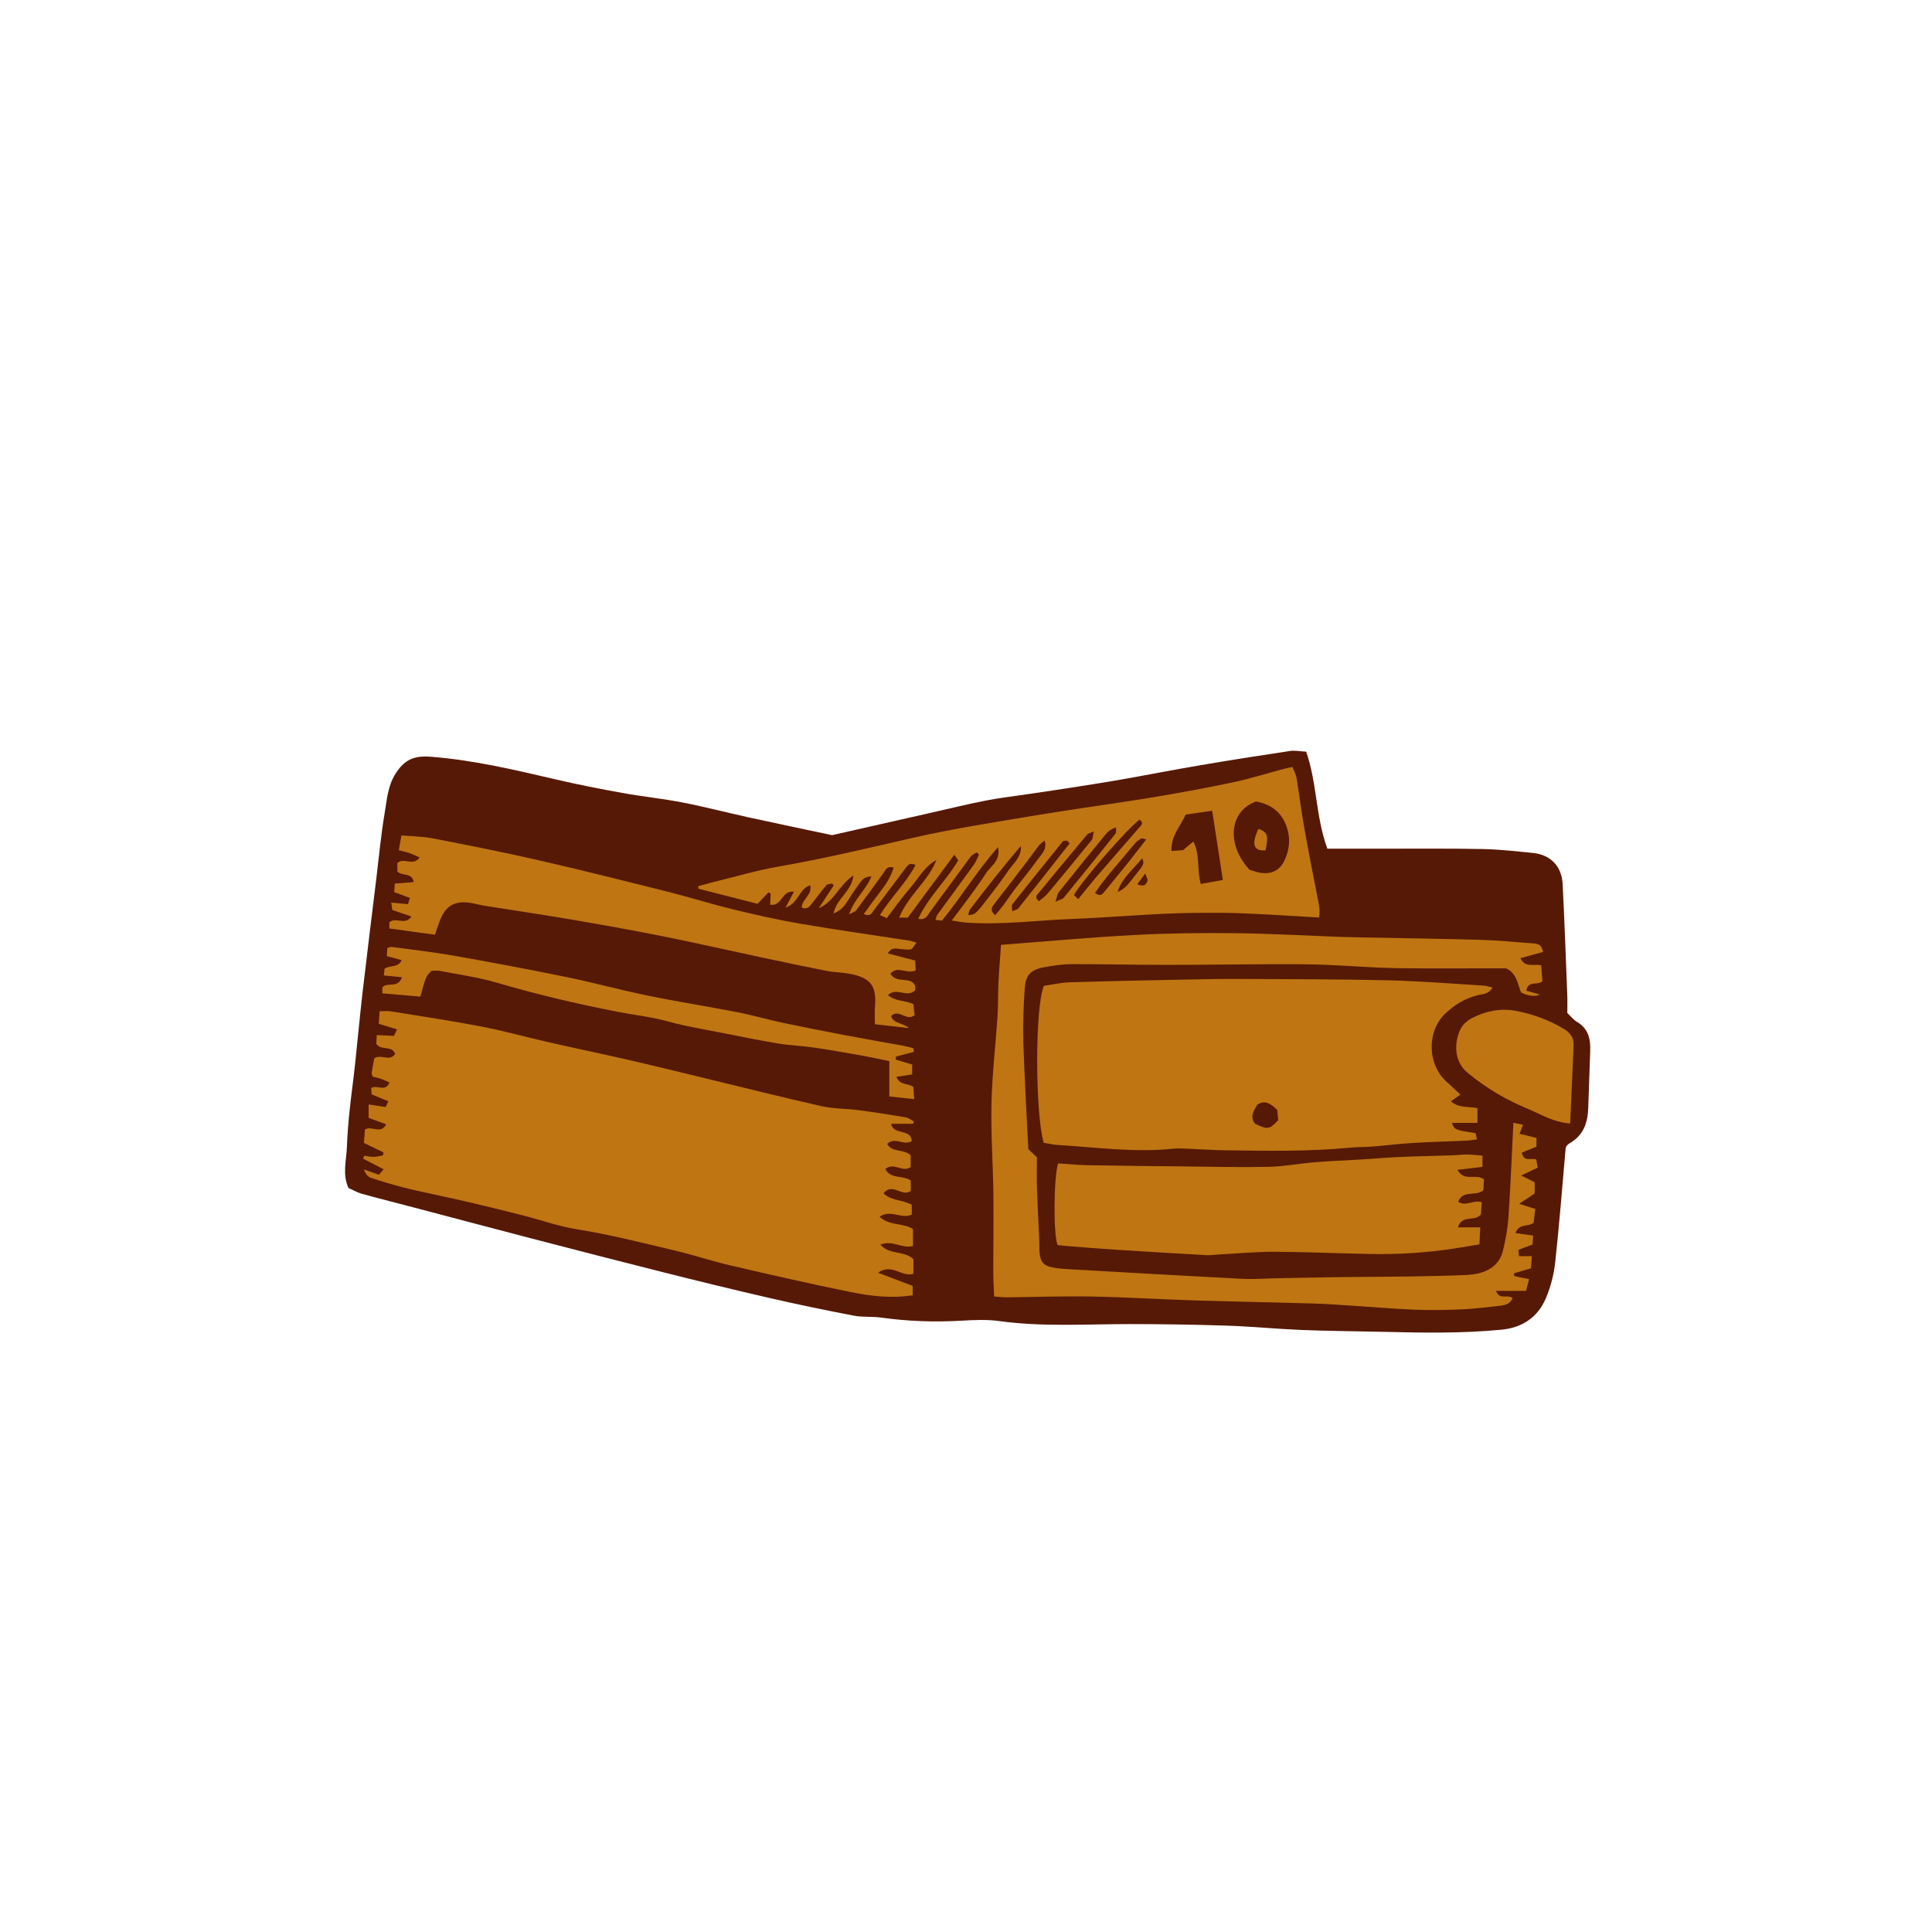 <svg version="1.1" id="svg" xmlns="http://www.w3.org/2000/svg" xmlns:xlink="http://www.w3.org/1999/xlink" x="0px" y="0px"
	 width="200px" height="200px" viewBox="0 0 200 200" enable-background="new 0 0 200 200" xml:space="preserve">
<path class="stroke" fill="#561906"  d="M163.248,105.785c-0.359-0.209-0.632-0.571-1-0.919c0-0.603,0.02-1.246-0.005-1.888c-0.149-3.816-0.288-7.632-0.478-11.446
	c-0.092-1.858-1.25-3.052-3.07-3.233c-1.713-0.169-3.426-0.369-5.145-0.405c-3.312-0.069-6.629-0.034-9.941-0.039
	c-2.061-0.002-4.12,0-6.201,0c-1.217-3.325-1.059-6.776-2.192-10.042c-0.596-0.029-1.156-0.148-1.687-0.07
	c-3.098,0.464-6.192,0.95-9.28,1.475c-2.753,0.467-5.493,1.008-8.244,1.49c-1.862,0.326-3.73,0.611-5.6,0.904
	c-1.354,0.211-2.714,0.405-4.07,0.608c-1.442,0.215-2.896,0.38-4.326,0.662c-1.938,0.382-3.859,0.854-5.786,1.289
	C93,84.9,89.778,85.63,86.135,86.455c-2.591-0.55-5.625-1.183-8.651-1.845c-2.266-0.496-4.513-1.089-6.788-1.531
	c-2.064-0.401-4.167-0.613-6.238-0.988c-2.327-0.42-4.651-0.875-6.952-1.413c-4.276-0.998-8.545-2.005-12.943-2.343
	c-1.726-0.132-2.731,0.334-3.646,1.802c-0.783,1.26-0.866,2.684-1.101,4.056c-0.377,2.234-0.586,4.497-0.858,6.749
	c-0.484,3.968-0.979,7.935-1.438,11.906c-0.285,2.468-0.504,4.944-0.773,7.416c-0.17,1.583-0.398,3.161-0.561,4.746
	c-0.127,1.235-0.23,2.477-0.274,3.719c-0.049,1.395-0.489,2.813,0.157,4.245c0.451,0.201,0.904,0.474,1.394,0.609
	c1.983,0.546,3.979,1.048,5.97,1.571c3.905,1.028,7.807,2.07,11.72,3.086c4.492,1.167,8.985,2.332,13.489,3.461
	c3.671,0.922,7.348,1.825,11.035,2.673c2.89,0.665,5.794,1.264,8.707,1.823c0.921,0.177,1.896,0.069,2.83,0.2
	c2.777,0.388,5.56,0.485,8.359,0.319c1.284-0.076,2.596-0.134,3.861,0.04c4.51,0.62,9.029,0.31,13.547,0.313
	c3.356,0.002,6.715,0.051,10.069,0.163c2.58,0.086,5.153,0.345,7.734,0.449c2.708,0.109,5.422,0.119,8.133,0.184
	c4.179,0.101,8.354,0.188,12.524-0.217c2.163-0.209,3.75-1.292,4.587-3.253c0.5-1.172,0.83-2.465,0.968-3.732
	c0.426-3.886,0.723-7.786,1.069-11.682c-0.001-0.307,0.222-0.518,0.479-0.667c1.39-0.809,1.818-2.109,1.87-3.605
	c0.07-1.978,0.135-3.957,0.205-5.935C164.664,107.544,164.422,106.47,163.248,105.785z"/>
<path fill-rule="evenodd" clip-rule="evenodd" fill="#bf7512" class="fill" d="M94.518,116.335c-0.729,0-1.456,0-2.273,0
	c0.262,1.237,2.102,0.453,2.137,1.798c-0.836,0.511-1.746-0.512-2.545,0.288c0.543,0.93,1.701,0.48,2.436,1.177
	c0,0.355,0,0.804,0,1.221c-0.848,0.611-1.762-0.565-2.63,0.203c0.584,1.08,1.821,0.601,2.644,1.191c0,0.336,0,0.706,0,1.065
	c-0.869,0.702-1.932-0.921-2.825,0.261c0.841,0.799,1.987,0.641,2.927,1.185c0,0.326,0,0.689,0,1.009
	c-1.065,0.513-2.175-0.579-3.337,0.224c1.061,0.973,2.379,0.6,3.456,1.268c0,0.545,0,1.158,0,1.755
	c-1.116,0.321-2.134-0.657-3.37-0.133c0.989,1.104,2.47,0.582,3.418,1.503c0,0.479,0,1.013,0,1.515
	c-1.217,0.38-2.218-1.134-3.666-0.113c1.338,0.508,2.439,0.926,3.591,1.363c0,0.358,0,0.671,0,0.973
	c-2.234,0.344-4.368,0.081-6.46-0.343c-4.164-0.846-8.312-1.795-12.452-2.76c-1.928-0.448-3.809-1.083-5.734-1.536
	c-3.34-0.788-6.662-1.645-10.062-2.185c-1.892-0.301-3.727-0.956-5.591-1.433c-1.739-0.443-3.481-0.869-5.228-1.287
	c-1.074-0.257-2.157-0.486-3.237-0.727c-1.296-0.289-2.6-0.548-3.886-0.875c-1.158-0.294-2.309-0.637-3.44-1.018
	c-0.317-0.106-0.564-0.425-0.72-0.863c0.502,0.177,1.002,0.355,1.555,0.55c0.138-0.162,0.267-0.312,0.484-0.567
	c-0.758-0.393-1.438-0.744-2.117-1.097c0.035-0.102,0.068-0.205,0.103-0.308c0.341,0.042,0.683,0.121,1.021,0.116
	c0.31-0.005,0.62-0.1,0.931-0.154c0.017-0.104,0.034-0.206,0.052-0.31c-0.655-0.314-1.311-0.629-2.026-0.972
	c0.039-0.522,0.072-0.979,0.105-1.396c0.719-0.433,1.631,0.55,2.205-0.533c-0.623-0.227-1.202-0.438-1.824-0.666
	c0-0.466,0-0.864,0-1.39c0.66,0.1,1.195,0.181,1.762,0.266c0.076-0.16,0.143-0.308,0.275-0.597
	c-0.579-0.239-1.111-0.461-1.728-0.716c-0.012-0.197-0.027-0.433-0.04-0.647c0.589-0.399,1.443,0.466,1.895-0.579
	c-0.326-0.142-0.613-0.287-0.914-0.391c-0.275-0.096-0.562-0.147-0.836-0.215c-0.045-0.186-0.113-0.313-0.097-0.428
	c0.077-0.506,0.181-1.008,0.267-1.47c0.691-0.479,1.606,0.39,2.162-0.457c-0.351-0.935-1.408-0.295-1.953-1.029
	c0.012-0.205,0.027-0.527,0.051-0.923c0.628,0.031,1.174,0.059,1.776,0.089c0.086-0.179,0.171-0.357,0.322-0.676
	c-0.635-0.193-1.185-0.361-1.89-0.577c0.023-0.393,0.052-0.825,0.082-1.302c0.469,0,0.809-0.046,1.134,0.007
	c3.139,0.51,6.29,0.977,9.41,1.578c2.32,0.446,4.6,1.089,6.903,1.612c2.727,0.62,5.465,1.187,8.19,1.812
	c2.595,0.595,5.18,1.231,7.768,1.856c4.095,0.989,8.177,2.025,12.285,2.951c1.292,0.292,2.649,0.262,3.969,0.436
	c1.614,0.211,3.223,0.467,4.829,0.739c0.285,0.048,0.542,0.273,0.812,0.415C94.566,116.17,94.541,116.253,94.518,116.335z"/>
<path fill-rule="evenodd" clip-rule="evenodd" fill="#bf7512" class="fill" d="M108.043,118.302c-0.898-3.138-0.91-14.095,0.02-16.25
	c0.828-0.118,1.751-0.337,2.68-0.366c4.131-0.127,8.264-0.206,12.396-0.29c1.676-0.035,3.352-0.065,5.028-0.057
	c5.163,0.03,10.327,0.021,15.488,0.141c3.307,0.077,6.606,0.351,9.906,0.547c0.282,0.017,0.56,0.114,0.933,0.195
	c-0.382,0.742-1.066,0.678-1.586,0.815c-1.291,0.342-2.369,0.996-3.316,1.911c-1.919,1.859-1.833,5.271,0.18,7.057
	c0.445,0.396,0.878,0.81,1.411,1.302c-0.36,0.255-0.635,0.453-0.983,0.701c0.826,0.731,1.826,0.504,2.745,0.71
	c0,0.489,0,0.937,0,1.525c-0.911,0-1.748,0-2.637,0c0.263,0.716,0.263,0.716,2.44,1.066c0.039,0.165,0.083,0.358,0.148,0.636
	c-0.4,0.051-0.729,0.117-1.06,0.132c-1.892,0.086-3.784,0.135-5.674,0.249c-1.368,0.082-2.733,0.257-4.101,0.367
	c-0.769,0.061-1.541,0.036-2.307,0.111c-4.29,0.421-8.592,0.328-12.891,0.275c-1.289-0.016-2.577-0.112-3.864-0.161
	c-0.516-0.019-1.038-0.058-1.549-0.004c-4.009,0.42-7.983-0.148-11.968-0.387C109.018,118.5,108.557,118.385,108.043,118.302z
	 M132.221,114.896c-0.68-0.644-1.258-1.068-2.066-0.542c-0.348,0.625-0.825,1.238-0.225,1.979c1.309,0.623,1.471,0.601,2.392-0.378
	C132.292,115.642,132.256,115.266,132.221,114.896z"/>
<path fill-rule="evenodd" clip-rule="evenodd" fill="#bf7512" class="fill" d="M156.666,116.228c0.389,0.081,0.664,0.137,0.993,0.205
	c-0.117,0.311-0.211,0.554-0.356,0.939c0.614,0.147,1.141,0.274,1.754,0.421c0,0.295,0,0.611,0,0.911
	c-0.541,0.218-1.037,0.418-1.524,0.614c0.216,1.034,0.95,0.495,1.505,0.722c0.044,0.253,0.1,0.563,0.146,0.836
	c-0.534,0.254-0.972,0.46-1.711,0.812c0.642,0.318,0.988,0.491,1.396,0.693c0,0.366,0,0.787,0,1.172
	c-0.479,0.318-0.908,0.603-1.601,1.062c0.744,0.24,1.163,0.376,1.661,0.536c-0.057,0.482-0.115,0.981-0.169,1.421
	c-0.562,0.477-1.495,0.028-1.877,1.073c0.629,0.089,1.184,0.167,1.831,0.26c-0.021,0.308-0.044,0.624-0.067,0.933
	c-0.512,0.189-0.947,0.349-1.453,0.536c0.016,0.223,0.03,0.417,0.05,0.662c0.422,0,0.79,0,1.339,0
	c-0.034,0.449-0.067,0.875-0.097,1.257c-0.681,0.2-1.216,0.358-1.753,0.516c0.009,0.097,0.014,0.194,0.021,0.292
	c0.475,0.097,0.949,0.195,1.537,0.314c-0.092,0.357-0.181,0.704-0.31,1.216c-1.043,0-2.043,0-3.117,0
	c0.392,1.022,1.2,0.287,1.712,0.76c-0.22,0.571-0.737,0.72-1.271,0.779c-1.322,0.148-2.647,0.315-3.975,0.375
	c-1.589,0.072-3.183,0.099-4.771,0.039c-2.1-0.08-4.196-0.266-6.294-0.399c-1.415-0.09-2.829-0.202-4.246-0.244
	c-4.212-0.125-8.427-0.2-12.643-0.332c-3.477-0.109-6.952-0.332-10.432-0.394c-2.915-0.053-5.835,0.056-8.753,0.084
	c-0.382,0.003-0.761-0.049-1.281-0.086c-0.031-0.898-0.086-1.741-0.086-2.583c-0.005-2.71,0.045-5.421,0.009-8.13
	c-0.04-3.096-0.267-6.194-0.196-9.286c0.069-3.004,0.428-6,0.626-9.002c0.077-1.159,0.038-2.325,0.095-3.484
	c0.062-1.275,0.17-2.547,0.268-3.919c4.676-0.354,9.216-0.774,13.765-1.017c3.481-0.186,6.976-0.226,10.464-0.188
	c3.654,0.04,7.307,0.252,10.961,0.385c0.688,0.024,1.378,0.038,2.067,0.052c4.173,0.082,8.347,0.134,12.52,0.255
	c1.802,0.053,3.6,0.248,5.401,0.372c0.477,0.032,0.818,0.199,0.924,0.881c-0.765,0.209-1.514,0.416-2.336,0.642
	c0.504,1.028,1.339,0.572,2.156,0.734c0.043,0.557,0.087,1.157,0.124,1.661c-0.59,0.46-1.452-0.119-1.669,0.969
	c0.46,0.132,0.941,0.269,1.423,0.406c-0.688,0.276-1.295,0.079-1.963-0.213c-0.36-0.843-0.406-1.966-1.561-2.509
	c-3.776,0-7.554,0.045-11.329-0.016c-2.488-0.039-4.971-0.257-7.459-0.348c-1.756-0.064-3.518-0.068-5.277-0.062
	c-3.74,0.013-7.482,0.074-11.225,0.072c-3.221,0-6.441-0.083-9.662-0.075c-0.94,0.002-1.891,0.144-2.819,0.31
	c-1.413,0.252-1.957,0.798-2.054,2.235c-0.12,1.847-0.197,3.704-0.14,5.551c0.116,3.695,0.337,7.386,0.515,11.061
	c0.297,0.278,0.544,0.509,0.886,0.83c0,0.982-0.026,2.054,0.007,3.124c0.056,1.761,0.154,3.521,0.23,5.28
	c0.02,0.428,0.011,0.857,0.03,1.285c0.05,1.136,0.386,1.555,1.494,1.748c0.633,0.11,1.283,0.141,1.925,0.177
	c5.844,0.332,11.686,0.672,17.527,0.972c1.2,0.062,2.407-0.033,3.611-0.056c2.238-0.042,4.473-0.092,6.71-0.121
	c2.41-0.031,4.822-0.029,7.232-0.066c1.892-0.029,3.783-0.072,5.672-0.152c2.089-0.09,3.406-0.918,3.802-2.49
	c0.293-1.16,0.5-2.358,0.581-3.551C156.371,122.775,156.496,119.596,156.666,116.228z"/>
<path fill-rule="evenodd" clip-rule="evenodd" fill="#bf7512" class="fill" d="M96.937,89.038c-1.223,0.637-1.819,1.848-2.663,2.822
	c-0.869,1.001-1.636,2.092-2.475,3.184c-0.199-0.089-0.384-0.171-0.708-0.315c1.135-1.835,2.681-3.295,3.685-5.175
	c-0.592-0.321-0.815,0.034-1.037,0.328c-1.09,1.44-2.166,2.889-3.258,4.327c-0.216,0.284-0.365,0.74-1.064,0.411
	c0.592-0.806,1.148-1.591,1.735-2.352c0.569-0.738,1.079-1.496,1.358-2.466c-0.712-0.186-0.834,0.266-1.074,0.601
	c-0.925,1.296-1.868,2.58-2.821,3.854c-0.102,0.136-0.32,0.185-0.718,0.401c0.523-1.619,1.775-2.538,2.314-3.943
	c-0.875,0.128-0.854,0.142-2.011,1.846c-0.478,0.702-0.815,1.571-1.899,1.994c0.262-1.543,1.86-2.218,2.043-3.931
	c-1.547,1.055-2.007,2.751-3.586,3.388c0.516-0.784,1.032-1.567,1.548-2.351c-0.053-0.067-0.105-0.133-0.159-0.199
	c-0.204,0.054-0.486,0.042-0.6,0.174c-0.506,0.588-0.955,1.222-1.439,1.828c-0.257,0.321-0.491,0.732-1.106,0.498
	c-0.029-0.864,1.116-1.314,0.866-2.317c-1.172,0.365-1.205,1.883-2.548,2.307c0.34-0.641,0.576-1.087,0.869-1.639
	c-1.298-0.176-1.242,1.59-2.467,1.333c0.02-0.369,0.037-0.752,0.058-1.137c-0.076-0.045-0.154-0.091-0.231-0.137
	c-0.326,0.349-0.652,0.699-1.116,1.192c-1.978-0.506-4.062-1.038-6.145-1.571c-0.002-0.085-0.004-0.17-0.006-0.255
	c0.559-0.151,1.116-0.315,1.678-0.453c2.214-0.541,4.409-1.193,6.649-1.582c4.585-0.795,9.103-1.872,13.633-2.913
	c4.274-0.983,8.624-1.654,12.952-2.38c3.9-0.655,7.826-1.166,11.729-1.805c2.879-0.472,5.753-0.999,8.609-1.597
	c1.808-0.38,3.577-0.938,5.365-1.413c0.246-0.066,0.496-0.111,0.903-0.202c0.148,0.399,0.355,0.765,0.419,1.153
	c0.271,1.614,0.461,3.241,0.747,4.853c0.432,2.449,0.908,4.891,1.39,7.332c0.139,0.71,0.325,1.408,0.195,2.251
	c-1.81-0.107-3.538-0.223-5.27-0.31c-1.544-0.078-3.086-0.167-4.63-0.176c-2.016-0.012-4.033-0.001-6.047,0.091
	c-3.22,0.146-6.437,0.422-9.658,0.544c-3.689,0.139-7.366,0.656-11.071,0.362c-0.367-0.03-0.731-0.11-1.351-0.205
	c0.727-0.968,1.322-1.743,1.896-2.532c0.557-0.766,1.122-1.529,1.628-2.329c0.496-0.785,1.563-1.289,1.269-2.734
	c-2.18,2.464-3.773,5.125-5.805,7.605c-0.095-0.01-0.342-0.035-0.666-0.068c0.07-0.223,0.086-0.398,0.175-0.521
	c1.265-1.74,2.548-3.467,3.804-5.213c0.229-0.315,0.354-0.703,0.525-1.057c-0.088-0.067-0.174-0.133-0.26-0.2
	c-0.209,0.15-0.474,0.259-0.62,0.455c-1.41,1.899-2.792,3.818-4.202,5.716c-0.255,0.342-0.428,0.88-1.211,0.703
	c1.052-2.287,2.908-3.942,4.136-6.05c-0.099-0.142-0.192-0.273-0.401-0.579c-1.643,2.216-3.216,4.341-4.821,6.508
	c-0.257,0-0.536,0-0.894,0C94.01,92.701,96.051,91.266,96.937,89.038z M129.352,90.036c0.335,0.099,0.659,0.221,0.994,0.29
	c1.212,0.247,2.143-0.195,2.643-1.294c0.439-0.962,0.591-1.971,0.329-3.021c-0.431-1.725-1.537-2.721-3.293-3.041
	C127.281,83.947,126.896,87.385,129.352,90.036z M126.59,91.096c-0.389-2.519-0.732-4.748-1.105-7.169
	c-0.996,0.144-1.858,0.269-2.737,0.396c-0.589,1.276-1.559,2.258-1.473,3.77c0.485-0.034,0.862-0.061,1.192-0.084
	c0.37-0.312,0.685-0.578,1.061-0.896c0.742,1.375,0.334,2.869,0.779,4.394C125.032,91.377,125.705,91.255,126.59,91.096z
	 M111.613,93.08c0.684-0.834,1.254-1.563,1.855-2.265c1.453-1.689,2.92-3.363,4.377-5.048c0.231-0.268,0.63-0.542,0.123-0.921
	c-1.193,0.86-5.908,6.253-6.792,7.802C111.265,92.734,111.38,92.849,111.613,93.08z M109.26,93.34
	c0.461-0.213,0.732-0.254,0.863-0.413c1.793-2.188,3.574-4.39,5.333-6.606c0.122-0.152,0.057-0.451,0.08-0.682
	c-0.522,0.188-0.825,0.422-1.063,0.712c-1.631,1.99-3.253,3.985-4.857,5.995C109.458,92.54,109.433,92.839,109.26,93.34z
	 M107.309,93.048c0.08,0.079,0.161,0.159,0.24,0.238c0.298-0.253,0.637-0.47,0.884-0.765c1.538-1.835,3.062-3.684,4.568-5.545
	c0.138-0.171,0.124-0.466,0.226-0.901c-0.385,0.168-0.58,0.192-0.673,0.303c-1.757,2.096-3.501,4.201-5.237,6.312
	C107.256,92.763,107.309,92.927,107.309,93.048z M108.135,87.013c-0.241,0.209-0.451,0.343-0.595,0.528
	c-0.448,0.572-0.864,1.169-1.306,1.748c-1.091,1.427-2.184,2.855-3.289,4.271c-0.286,0.366-0.496,0.688,0.072,1.18
	c0.32-0.388,0.621-0.726,0.892-1.087c0.358-0.479,0.677-0.987,1.039-1.463c0.83-1.089,1.711-2.142,2.499-3.259
	C107.815,88.412,108.433,87.931,108.135,87.013z M110.726,87.316c-0.085-0.099-0.169-0.197-0.253-0.296
	c-0.152,0.024-0.373-0.008-0.445,0.081c-1.759,2.162-3.505,4.333-5.233,6.519c-0.097,0.121-0.012,0.385-0.012,0.709
	c0.286-0.125,0.523-0.154,0.63-0.288C107.193,91.807,108.958,89.56,110.726,87.316z M100.229,94.734
	c0.736-0.058,0.741-0.054,2.26-2.026c0.627-0.815,1.253-1.634,1.824-2.487c0.551-0.822,1.456-1.473,1.37-2.643
	c-1.843,2.133-3.561,4.344-5.265,6.565C100.307,94.29,100.297,94.514,100.229,94.734z M113.354,92.434
	c0.547,0.442,0.774,0.132,1.027-0.183c0.78-0.971,1.581-1.926,2.358-2.898c0.629-0.785,1.239-1.585,1.91-2.447
	c-0.258-0.061-0.406-0.147-0.486-0.105c-0.221,0.12-0.457,0.258-0.614,0.449C116.145,88.965,114.612,90.583,113.354,92.434z
	 M115.69,92.334c0.786-0.3,1.2-0.935,1.667-1.518c1.113-1.385,1.116-1.381,0.881-1.968C117.317,90.002,116.143,90.888,115.69,92.334
	z M117.736,91.528c0.701,0.325,0.939,0.028,1.056-0.354c0.047-0.152-0.11-0.368-0.242-0.747
	C118.207,90.889,118.002,91.168,117.736,91.528z"/>
<path fill-rule="evenodd" clip-rule="evenodd" fill="#bf7512" class="fill" d="M109.481,128.889c-0.449-1.043-0.405-7.088,0.056-8.456
	c1.002,0.064,2.019,0.17,3.039,0.188c3.226,0.059,6.452,0.091,9.68,0.123c3.013,0.031,6.027,0.109,9.04,0.047
	c1.627-0.034,3.248-0.347,4.875-0.481c1.542-0.127,3.089-0.18,4.635-0.274c1.329-0.082,2.656-0.201,3.986-0.259
	c1.846-0.081,3.693-0.117,5.542-0.178c0.515-0.017,1.03-0.087,1.545-0.083c0.502,0.004,1.003,0.072,1.586,0.118
	c0,0.435,0,0.75,0,1.159c-0.846,0.101-1.654,0.198-2.586,0.309c0.728,1.294,1.919,0.33,2.736,0.982
	c-0.014,0.35-0.033,0.764-0.049,1.117c-0.772,0.713-2.123-0.091-2.611,1.204c0.804,0.53,1.588-0.237,2.441,0.051
	c-0.031,0.45-0.063,0.904-0.09,1.264c-0.652,0.79-1.975-0.021-2.379,1.336c0.764,0,1.445,0,2.308,0
	c-0.029,0.648-0.055,1.168-0.081,1.764c-0.935,0.153-1.733,0.288-2.534,0.413c-2.938,0.461-5.894,0.635-8.862,0.578
	c-3.262-0.062-6.521-0.214-9.783-0.227c-1.932-0.007-3.864,0.177-5.797,0.278c-0.43,0.022-0.861,0.096-1.287,0.072
	c-3.178-0.18-6.354-0.371-9.528-0.574c-1.632-0.105-3.262-0.242-4.894-0.369C110.13,128.964,109.793,128.921,109.481,128.889z"/>
<path fill-rule="evenodd" clip-rule="evenodd" fill="#bf7512" class="fill" d="M94.874,97.585c-0.266,0.326-0.398,0.646-0.588,0.685
	c-0.36,0.074-0.755-0.012-1.134-0.034c-0.408-0.024-0.859-0.221-1.243,0.458c0.944,0.248,1.829,0.48,2.83,0.743
	c0.017,0.352,0.036,0.706,0.051,1.018c-0.89,0.442-1.854-0.56-2.624,0.352c0.383,0.588,0.941,0.59,1.49,0.644
	c0.645,0.064,1.193,0.251,1.088,1.041c-0.797,0.895-1.93-0.372-2.824,0.527c0.789,0.662,1.723,0.517,2.632,0.918
	c0.037,0.353,0.086,0.791,0.126,1.165c-0.885,0.654-1.6-0.712-2.428,0.07c0.236,0.81,1.121,0.65,1.854,1.259
	c-1.345-0.154-2.424-0.277-3.536-0.404c0-0.698-0.039-1.249,0.006-1.792c0.18-2.097-0.341-3.018-2.681-3.442
	c-0.758-0.138-1.543-0.136-2.302-0.284c-2.272-0.446-4.54-0.925-6.806-1.408c-3.405-0.726-6.8-1.505-10.214-2.187
	c-3.202-0.64-6.418-1.209-9.636-1.76c-2.875-0.491-5.764-0.911-8.644-1.37c-0.466-0.074-0.924-0.193-1.387-0.282
	c-1.79-0.34-2.786,0.213-3.403,1.892c-0.146,0.4-0.281,0.804-0.479,1.37c-1.552-0.214-3.099-0.428-4.716-0.651
	c0-0.233,0-0.465,0-0.626c0.668-0.632,1.577,0.377,2.289-0.607c-0.708-0.243-1.322-0.455-1.985-0.682
	c-0.025-0.196-0.056-0.398-0.106-0.764c0.61,0.058,1.136,0.108,1.731,0.165c0.06-0.198,0.117-0.386,0.197-0.646
	c-0.565-0.211-1.07-0.4-1.621-0.607c0.021-0.302,0.037-0.544,0.06-0.875c0.654-0.053,1.274-0.103,1.957-0.158
	c-0.188-1.045-1.16-0.568-1.695-1.102c0-0.23,0-0.587,0-0.868c0.695-0.636,1.594,0.397,2.312-0.583
	c-0.398-0.172-0.713-0.327-1.042-0.441c-0.319-0.112-0.655-0.183-1.119-0.308c0.087-0.479,0.167-0.922,0.275-1.529
	c1.117,0.099,2.19,0.1,3.225,0.302c3.672,0.715,7.345,1.438,10.991,2.272c4.443,1.017,8.867,2.128,13.288,3.238
	c2.294,0.576,4.552,1.289,6.851,1.848c2.297,0.56,4.608,1.083,6.94,1.481c3.773,0.646,7.565,1.178,11.349,1.761
	C94.327,97.403,94.445,97.455,94.874,97.585z"/>
<path fill-rule="evenodd" clip-rule="evenodd" fill="#bf7512" class="fill" d="M94.607,108.891c-0.622,0.164-1.246,0.326-1.868,0.489
	c0,0.105,0,0.21,0,0.315c0.542,0.162,1.084,0.324,1.689,0.504c0,0.339,0,0.689,0,1.023c-0.592,0.091-1.071,0.166-1.625,0.252
	c0.351,0.911,1.182,0.633,1.748,1.039c0.022,0.312,0.048,0.685,0.087,1.272c-0.92-0.101-1.734-0.19-2.576-0.282
	c0-1.3,0-2.437,0-3.654c-0.972-0.199-1.846-0.398-2.725-0.555c-1.691-0.3-3.384-0.602-5.083-0.851
	c-1.231-0.18-2.486-0.219-3.714-0.421c-1.825-0.298-3.635-0.683-5.451-1.033c-1.432-0.276-2.866-0.538-4.293-0.842
	c-1.007-0.215-1.992-0.529-3.004-0.732c-1.303-0.263-2.626-0.433-3.931-0.688c-4.179-0.817-8.315-1.791-12.403-2.993
	c-1.934-0.568-3.95-0.843-5.934-1.231c-0.287-0.057-0.596-0.008-0.851-0.008c-0.593,0.601-0.593,0.601-1.152,2.672
	c-1.28-0.109-2.584-0.219-3.938-0.334c0-0.261,0-0.461,0-0.632c0.535-0.575,1.625,0.153,2.026-1.038
	c-0.652-0.064-1.219-0.12-1.875-0.185c0.032-0.291,0.057-0.524,0.075-0.698c0.556-0.396,1.371-0.048,1.774-0.889
	c-0.535-0.143-1.005-0.267-1.542-0.409c0.021-0.31,0.037-0.584,0.057-0.856c0.199-0.048,0.325-0.117,0.44-0.102
	c2.173,0.297,4.357,0.539,6.517,0.921c3.895,0.689,7.784,1.421,11.658,2.215c2.781,0.57,5.522,1.33,8.303,1.898
	c3.115,0.639,6.262,1.131,9.382,1.739c1.56,0.304,3.089,0.753,4.644,1.084c2.146,0.456,4.298,0.876,6.453,1.286
	c2.021,0.384,4.051,0.732,6.077,1.103c0.328,0.061,0.651,0.161,0.977,0.243C94.568,108.641,94.587,108.766,94.607,108.891z"/>
<path fill-rule="evenodd" clip-rule="evenodd" fill="#bf7512" class="fill" d="M162.547,116.305c-1.707-0.131-2.927-0.892-4.209-1.439
	c-1.142-0.487-2.275-1.015-3.34-1.649c-1.094-0.654-2.161-1.388-3.131-2.215c-1.439-1.224-1.297-3.255-0.658-4.507
	c0.234-0.459,0.717-0.874,1.186-1.114c1.405-0.716,2.904-1.035,4.494-0.742c1.748,0.322,3.39,0.924,4.925,1.825
	c0.685,0.401,1.125,0.906,1.087,1.746C162.78,110.862,162.669,113.516,162.547,116.305z"/>
<path fill-rule="evenodd" clip-rule="evenodd" fill="#bf7512" class="fill" d="M130.275,85.799c0.957,0.37,1.054,0.662,0.736,2.23
	C129.759,88.122,129.521,87.401,130.275,85.799z"/>
</svg>
